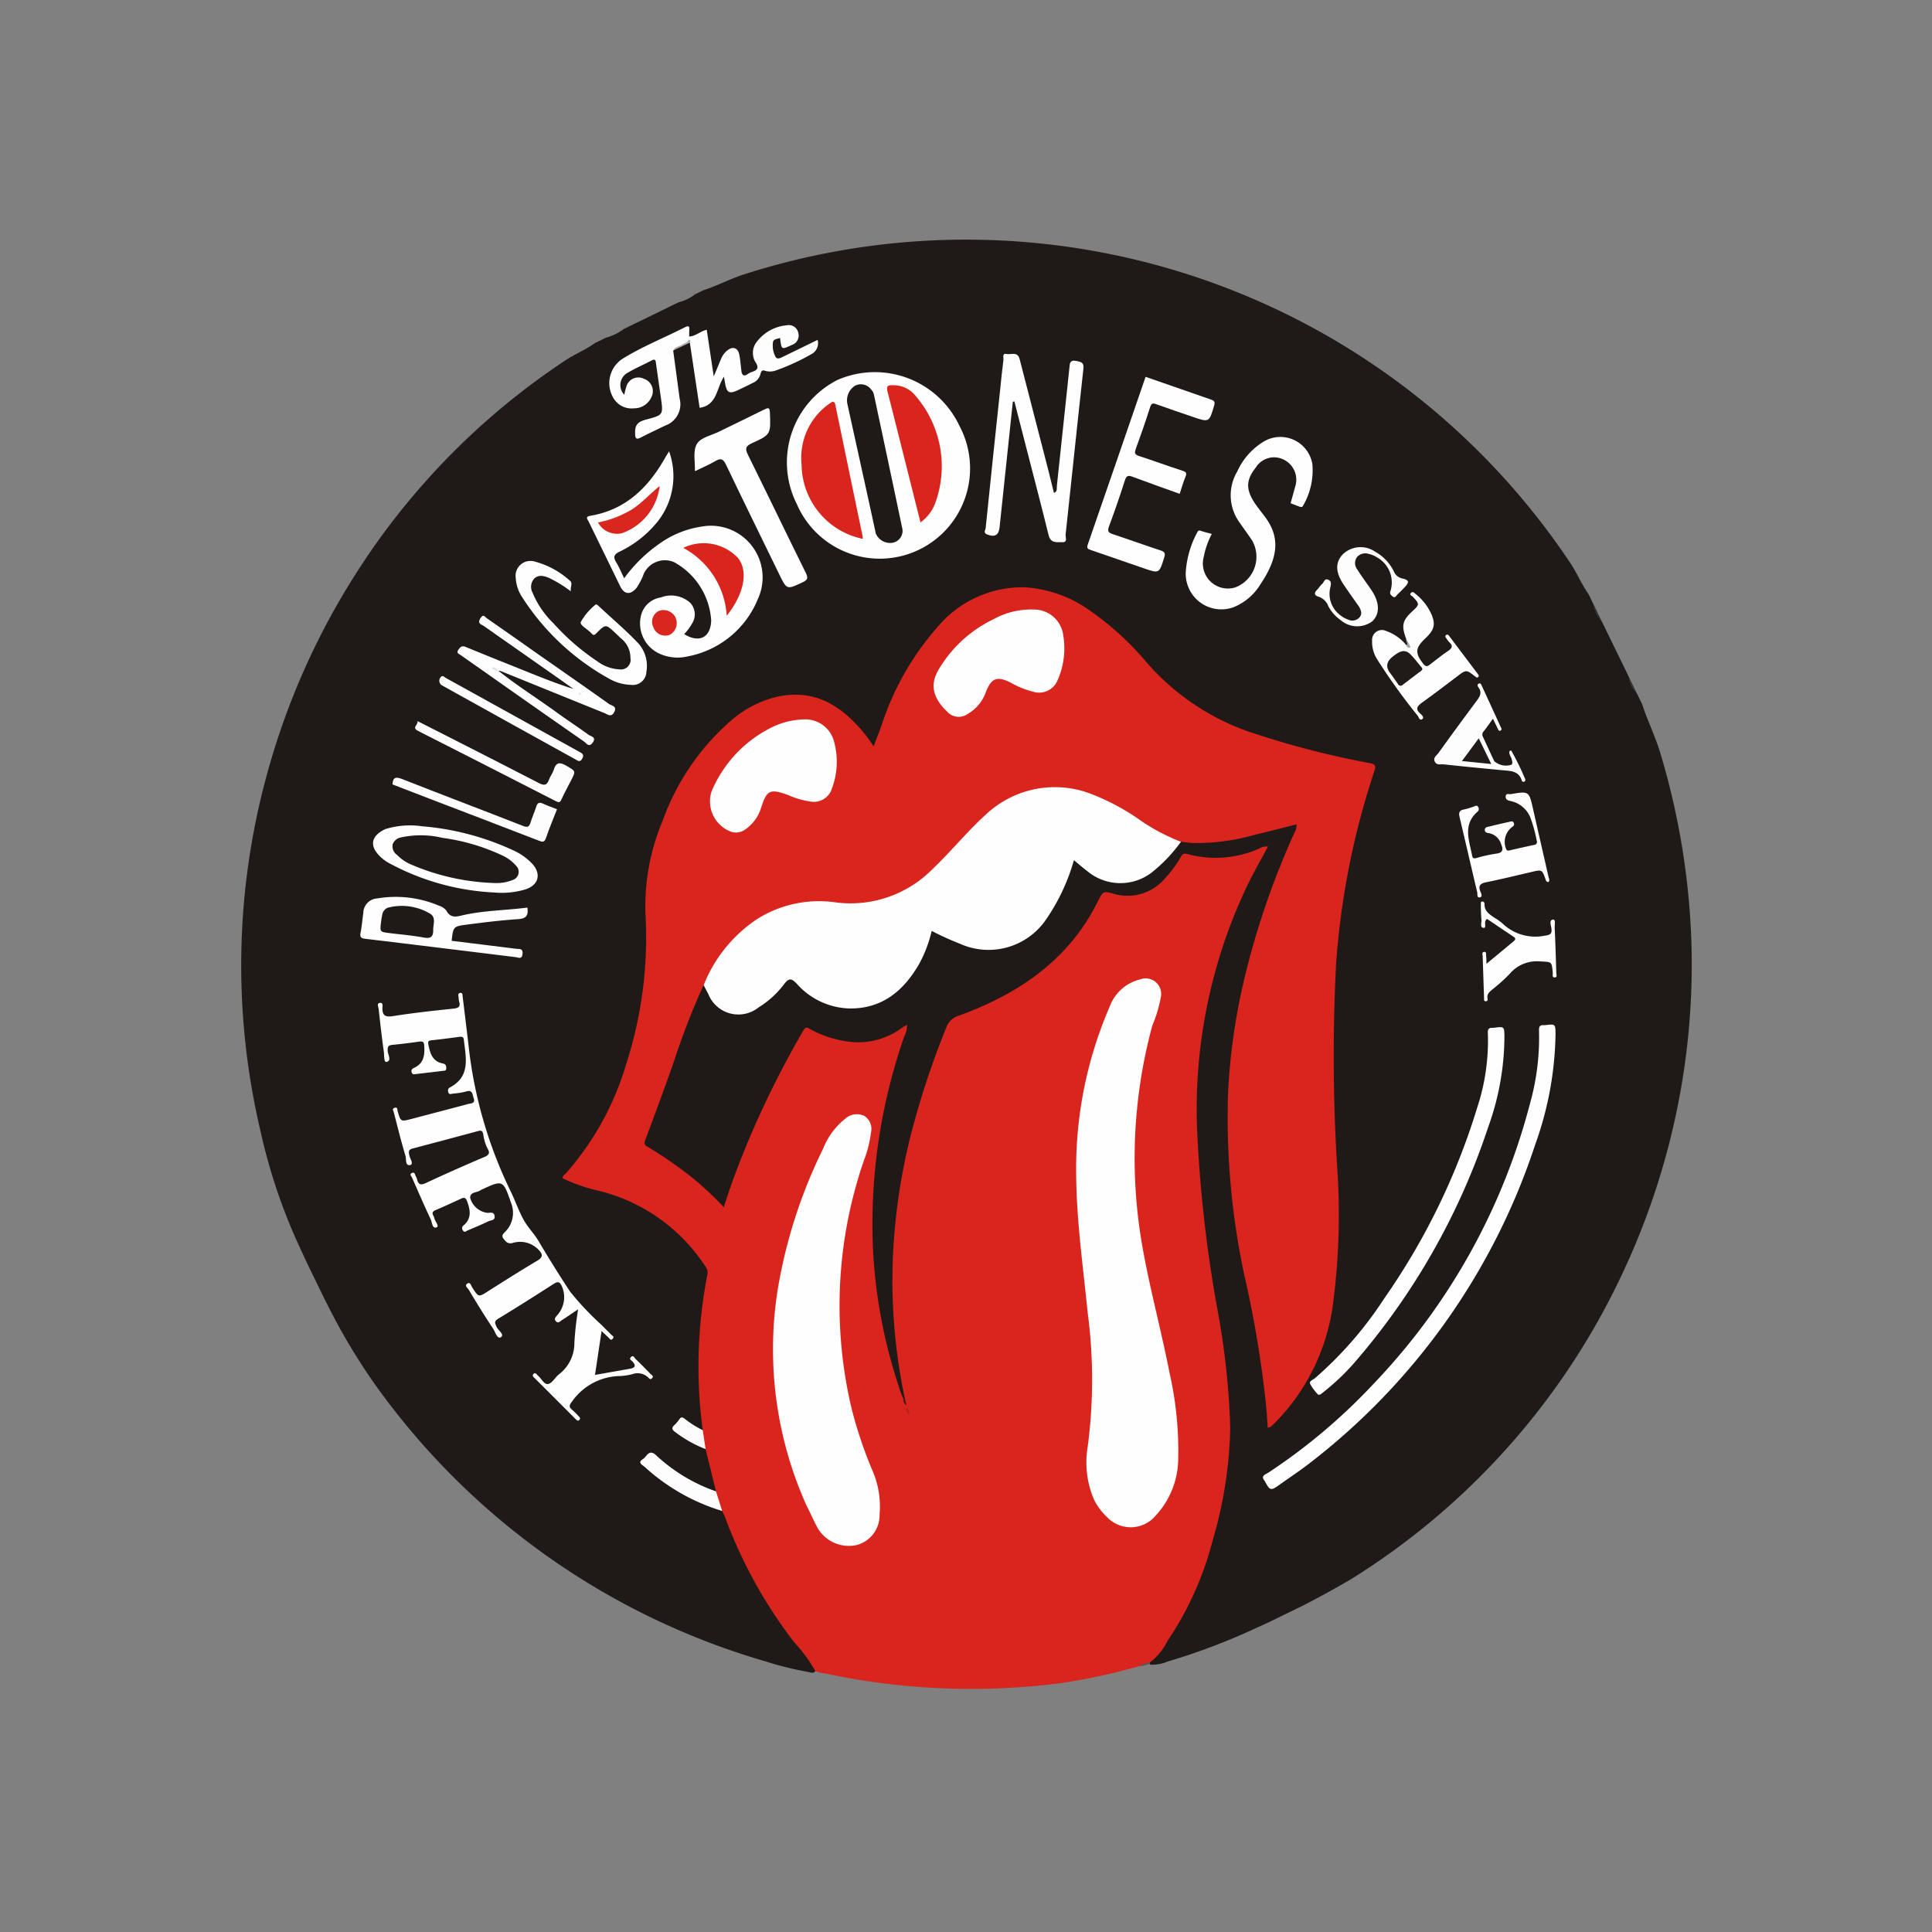 <svg xmlns="http://www.w3.org/2000/svg" xmlns:xlink="http://www.w3.org/1999/xlink" width="220.61" height="220.612" viewBox="0 0 220.61 220.612">
  <rect x="0" y="0" width="220.61" height="220.612" fill="#808080" stroke="none"/>
  <defs>
    <clipPath id="clip-path">
      <rect id="Rectangle_2265" data-name="Rectangle 2265" width="165.007" height="165.01" transform="matrix(0.899, -0.438, 0.438, 0.899, 566.248, 670.83)" fill="none"/>
    </clipPath>
  </defs>
  <g id="Groupe_568" data-name="Groupe 568" transform="translate(-566.248 -598.559)">
    <g id="Groupe_567" data-name="Groupe 567" clip-path="url(#clip-path)">
      <g id="Groupe_254" data-name="Groupe 254">
        <path id="Tracé_10265" data-name="Tracé 10265" d="M634.179,637.733l1.254-.611a6.083,6.083,0,0,0,2.038-.992l6.271-3.056a5.065,5.065,0,0,0,1.881-.916l.941-.459c1.569-.5,3.024-1.287,4.595-1.794A82.943,82.943,0,0,1,745.6,662.914c.745,1.131,1.27,2.4,2.05,3.51l.534,1.1a6.071,6.071,0,0,0,.993,2.037l3.054,6.269a5.092,5.092,0,0,0,.916,1.88l.611,1.255c.6,1.87,1.49,3.631,2.058,5.521a84.417,84.417,0,0,1,3.572,21.772,82.362,82.362,0,0,1-1.523,18.372,83.441,83.441,0,0,1-7.061,20.808,82.027,82.027,0,0,1-30.376,33.5,109.755,109.755,0,0,1-10.584,5.447,73.114,73.114,0,0,1-10.24,3.891,4.663,4.663,0,0,1-1.95.371.278.278,0,0,1-.179-.188,12.359,12.359,0,0,1,1.352-1.9,38.763,38.763,0,0,0,6.09-13.869,43.48,43.48,0,0,0,1.562-11.536,90.972,90.972,0,0,0-1.235-11.513c-.94-5.876-1.943-11.75-2.371-17.694a68.167,68.167,0,0,1,1.446-20.862,58.191,58.191,0,0,1,5.769-14.713c.117-.217.336-.4.293-.713a6.029,6.029,0,0,0-1.3.473,12.729,12.729,0,0,1-6.715.373,1.177,1.177,0,0,0-1.433.6,8.429,8.429,0,0,1-3.654,3.5,5.518,5.518,0,0,1-3.894.278c-1.019-.293-1.023-.3-1.5.673a24.675,24.675,0,0,1-9.959,10.426,40.861,40.861,0,0,1-6.309,2.913,1.6,1.6,0,0,0-.966.937A88.761,88.761,0,0,0,670.117,730a67.033,67.033,0,0,0-1.664,14.421A65.588,65.588,0,0,0,669.6,756.9a2.018,2.018,0,0,1,.053,1.28.3.3,0,0,1-.224.12,1.284,1.284,0,0,1-.669-.956,60.468,60.468,0,0,1-1.8-31.979,67.813,67.813,0,0,1,2.579-9.245,9.591,9.591,0,0,1-9.944.643c-1.215-.547-1.141-.826-1.97.673a103.435,103.435,0,0,0-6.7,14.164c-.522,1.416-1.073,2.821-1.57,4.247-.261.749-.528.836-1.1.253a42.117,42.117,0,0,0-8.089-6.306.9.9,0,0,1-.412-1.213c.007-.014.014-.029.022-.043,1.617-4.42,3.247-8.832,4.774-13.285a31.519,31.519,0,0,1,1.446-3.551c.145-.293.221-.688.667-.715a1.532,1.532,0,0,1,.643.8,5.3,5.3,0,0,0,1.272,1.535,2.919,2.919,0,0,0,3.317.442,10.608,10.608,0,0,0,3.523-2.784c.9-1.047,1.149-1.04,2.156-.089,3.1,2.929,7.275,3.552,10.667.862a10.053,10.053,0,0,0,2.6-3.016,16.229,16.229,0,0,0,1.228-2.882c.386-1.181.624-1.278,1.764-.718a14.93,14.93,0,0,0,4.441,1.481,6.981,6.981,0,0,0,6.434-2.32,16.234,16.234,0,0,0,3.332-5.961c.689-1.971.684-1.971,2.3-.735a5.651,5.651,0,0,0,7.965-.218,11.511,11.511,0,0,0,1.788-1.9,2.585,2.585,0,0,1,.913-.916,1.192,1.192,0,0,1,.6-.085,24.8,24.8,0,0,0,8.775-1.069c1.018-.242,2.022-.541,3.038-.787.326-.078.711-.263.966.086.234.318.069.678-.071,1-1.165,2.632-2.193,5.316-3.17,8.019a78.446,78.446,0,0,0-2.367,7.927,70.3,70.3,0,0,0-2.1,17.086,86.241,86.241,0,0,0,1.612,15.669c.815,4.341,1.755,8.657,2.444,13.02.259,1.637.308,3.3.486,4.945.021.194-.03.411.142.591.358-.028.5-.352.708-.567a23.6,23.6,0,0,0,6.147-13.118,72.9,72.9,0,0,0,.508-13.389c-.2-6.3-.587-12.594-.471-18.9a94.783,94.783,0,0,1,3.515-24.776c.321-1.118.68-2.223,1.018-3.335.178-.582.055-.841-.563-.96-3.026-.583-6.031-1.257-8.987-2.12a29.113,29.113,0,0,1-17.2-10.417,27.834,27.834,0,0,0-6.29-5.343,11.92,11.92,0,0,0-10.987-1.361,15,15,0,0,0-6.16,4.692,32.255,32.255,0,0,0-5.132,9.259c-.324.87-.666,1.736-.958,2.618-.092.267-.154.612-.5.647s-.466-.3-.631-.528a13.841,13.841,0,0,0-4.485-4.182,8.476,8.476,0,0,0-7.721-.158,15.765,15.765,0,0,0-5.912,4.643,30.507,30.507,0,0,0-7.067,17.576c-.1,1.249.053,2.5.073,3.746a47.5,47.5,0,0,1-1.884,13.926,40.576,40.576,0,0,1-4.641,10.382,26.341,26.341,0,0,1-2.33,3.044c-.519.612-.487.718.272,1.015a27.476,27.476,0,0,0,2.995.924,21.174,21.174,0,0,1,9.172,4.971,26.148,26.148,0,0,1,2.992,3.51,2.059,2.059,0,0,1,.384,1.716,56.914,56.914,0,0,0-.968,10.223,46.535,46.535,0,0,0,.346,5.829,2.446,2.446,0,0,1,.009,1.293c-.482.346-.8-.093-1.161-.259a6.154,6.154,0,0,1-.879-.558c-.432-.291-.7-.047-.943.274-.262.342-.1.586.179.809a10.7,10.7,0,0,0,2.142,1.31,2.856,2.856,0,0,1,1.081.7,23.052,23.052,0,0,1,1.092,4.665c-.263.448-.6.208-.9.086a20.7,20.7,0,0,1-5.935-3.583c-.213-.191-.4-.46-.737-.372a.839.839,0,0,0-.635.543c-.094.3.151.482.33.66a19.325,19.325,0,0,0,4.834,3.227,19.651,19.651,0,0,0,3.108,1.37,1.691,1.691,0,0,1,.818.478,14.588,14.588,0,0,1,1.185,2.694,52.3,52.3,0,0,0,6.905,11.891c.549.747,1.116,1.478,1.717,2.185a2.049,2.049,0,0,1,.628,1.207c-.18.618-.654.36-1,.3a36.933,36.933,0,0,1-4.817-1.2,83.165,83.165,0,0,1-44.422-31.423,69.711,69.711,0,0,1-5.312-8.792c-1.392-2.708-2.7-5.463-3.951-8.233a65.121,65.121,0,0,1-3.981-12.245A82.363,82.363,0,0,1,596.7,687.1a83.3,83.3,0,0,1,9.894-22.577A81.933,81.933,0,0,1,630.823,639.7c1.082-.716,2.3-1.2,3.356-1.969" fill="#1f1a17"/>
        <path id="Tracé_10266" data-name="Tracé 10266" d="M749.179,669.561a3.1,3.1,0,0,1-.993-2.037Z" fill="#322e2b"/>
        <path id="Tracé_10267" data-name="Tracé 10267" d="M753.151,677.711a2.735,2.735,0,0,1-.916-1.88Z" fill="#383431"/>
        <path id="Tracé_10268" data-name="Tracé 10268" d="M696.293,788.819a67.963,67.963,0,0,1-8.956,1.938,79.731,79.731,0,0,1-26.91-1.119,2.664,2.664,0,0,1-1.08-.275,18.334,18.334,0,0,0-2.456-3.333A54.114,54.114,0,0,1,649.04,771.8c-.1-.24-.208-.476-.33-.706a2.43,2.43,0,0,1-.7-2.223q-.6-2.419-1.19-4.839a2.209,2.209,0,0,1-.329-2.167,54.673,54.673,0,0,1,.529-17.747,1.063,1.063,0,0,0-.177-.875,20.349,20.349,0,0,0-12.093-8.68,19.874,19.874,0,0,1-4.251-1.455c-.026-.308.226-.416.373-.576a32.928,32.928,0,0,0,6.856-12.389,47.08,47.08,0,0,0,2.213-17.412,25.382,25.382,0,0,1,2-10.523,27.365,27.365,0,0,1,7.647-11.247,12.3,12.3,0,0,1,5.5-2.865c4.355-.9,7.421,1.177,9.985,4.375.306.383.576.8.94,1.3.315-.84.621-1.62.908-2.413a31.745,31.745,0,0,1,6.318-11.126,12.642,12.642,0,0,1,10.009-4.61,14.247,14.247,0,0,1,7.575,2.747,33.366,33.366,0,0,1,6.5,6,27.506,27.506,0,0,0,12.573,8.082,99.238,99.238,0,0,0,12.727,3.238c.671.131.76.316.551.94a89.649,89.649,0,0,0-4.369,22.139,205.03,205.03,0,0,0,.124,22.951,78.353,78.353,0,0,1-.512,16.055,23.694,23.694,0,0,1-6.521,13.189c-.184.184-.38.36-.579.525a1.127,1.127,0,0,1-.314.095c-.036-.623-.08-1.226-.117-1.822a121.562,121.562,0,0,0-2.554-15.6,86.37,86.37,0,0,1-1.852-20.908,71.986,71.986,0,0,1,1.886-13.071,92.794,92.794,0,0,1,5.707-16.574,1.477,1.477,0,0,0,.22-.918c-1.571.393-3.13.812-4.693,1.174a24.376,24.376,0,0,1-7.113.959c-.46-.031-.923-.1-1.384-.148a3.1,3.1,0,0,1-2.126-.614c-2.077-1.165-4.006-2.6-6.136-3.675a12.885,12.885,0,0,0-8.855-1.352,10.683,10.683,0,0,0-3.831,1.822,42.68,42.68,0,0,0-5.533,5.42,27.1,27.1,0,0,1-3.969,3.522,12.727,12.727,0,0,1-8.874,2.066,13.11,13.11,0,0,0-13.05,5.95,27.725,27.725,0,0,0-1.526,2.543c-.145.274-.239.608-.615.677a87.116,87.116,0,0,0-3.507,9.089c-1.037,2.894-2.079,5.779-3.169,8.653-.192.509.093.622.385.791a47.334,47.334,0,0,1,5.267,3.685A39.382,39.382,0,0,1,648.9,736.4c.879-2.832,1.924-5.5,3.035-8.143a111.357,111.357,0,0,1,6.041-12.03c.327-.574.619-.232.9-.089a12.412,12.412,0,0,0,4.71,1.411,8.382,8.382,0,0,0,5.715-1.672c.137-.1.3-.173.509-.3a2.3,2.3,0,0,1-.285,1.261,65.418,65.418,0,0,0-3.649,22.648,58.457,58.457,0,0,0,2.984,17.312,9.093,9.093,0,0,0,.535,1.467.415.415,0,0,1,.08.219c.067-.091.039-.2.077-.3a64.949,64.949,0,0,1-1.345-16.075,69,69,0,0,1,2.145-14.347,97.81,97.81,0,0,1,3.956-11.89,2.148,2.148,0,0,1,1.432-1.339c6.8-2.48,12.511-6.309,15.853-13.012.625-1.253.628-1.232,1.931-.872a5.612,5.612,0,0,0,5.86-1.92,11.955,11.955,0,0,0,1.693-2.317c.184-.32.327-.447.737-.338a12.24,12.24,0,0,0,8.249-.633,1.407,1.407,0,0,1,.971-.207c-.794,1.472-1.612,2.9-2.331,4.38a59.372,59.372,0,0,0-5.78,27.5,152.786,152.786,0,0,0,2.388,21.232,87.771,87.771,0,0,1,1.415,13.216,48.629,48.629,0,0,1-2.018,12.934,37.072,37.072,0,0,1-5.157,11.454,7.016,7.016,0,0,1-2.024,2.464c-.432.1-.8.341-1.245.413" fill="#d9251d"/>
        <path id="Tracé_10269" data-name="Tracé 10269" d="M646.6,711.046a16.23,16.23,0,0,1,6.2-7.606,13.275,13.275,0,0,1,8.655-1.87,13.143,13.143,0,0,0,11.26-3.759c2.117-2.01,3.949-4.291,6.117-6.251A11.486,11.486,0,0,1,690.8,689.2a25.777,25.777,0,0,1,5.78,3.114,22.651,22.651,0,0,0,4.519,2.368,17.74,17.74,0,0,1-3.4,3.553,5.886,5.886,0,0,1-7.322-.226c-.505-.379-.981-.8-1.5-1.231a22.982,22.982,0,0,1-3.164,6.748,7.949,7.949,0,0,1-9.843,2.8,32.666,32.666,0,0,1-3.234-1.47,14.735,14.735,0,0,1-1.435,3.776c-1.754,3.037-4.182,5.1-7.888,5.082a8.329,8.329,0,0,1-6.1-2.843c-.573-.6-.88-.665-1.421.051a10.459,10.459,0,0,1-2.924,2.668,3.687,3.687,0,0,1-5.745-1.539c-.183-.33-.352-.668-.526-1" fill="#fefefe"/>
        <path id="Tracé_10270" data-name="Tracé 10270" d="M634.94,750.542l-.751,5.014c1.383-.241,2.68-.473,3.979-.7.616-.106.74-.36.291-.837-.126-.132-.393-.254-.173-.487.29-.3.4.086.531.2.591.555,1.155,1.138,1.72,1.725.118.122.4.228.163.477-.179.2-.314.042-.432-.08a1.73,1.73,0,0,0-1.774-.394,6.981,6.981,0,0,1-1.37.223,6.833,6.833,0,0,0-5.531,2.876c-.361.459-.423.671.03,1.019a8.946,8.946,0,0,1,.676.672c.136.129.266.256.114.435s-.29.062-.425-.07q-2.364-2.375-4.731-4.731c-.134-.134-.256-.264-.1-.432s.308-.053.424.09a.337.337,0,0,0,.058.067c.433.317.711,1.078,1.209.984.45-.084.773-.739,1.2-1.081a4.483,4.483,0,0,0,1.787-3.638,37.72,37.72,0,0,1,.427-3.808c-.708.473-1.276.872-1.864,1.241-.192.121-.4.419-.673.121-.253-.273-.028-.467.135-.672a3.068,3.068,0,0,0,.54-3.329c-.216-.489-.432-.582-.906-.278-2.1,1.345-4.207,2.691-6.344,3.981-.516.31-.386.522-.2.941s.955.884.494,1.176c-.426.269-.643-.61-.9-.988-.971-1.45-1.874-2.934-2.775-4.433-.122-.2-.53-.477-.141-.71.315-.19.4.23.528.427.748,1.176.725,1.159,1.9.409,1.835-1.17,3.674-2.329,5.552-3.446.677-.4.62-.742.147-1.227a2.9,2.9,0,0,0-2.96-.791c-.579.149-.792-.153-1.051-.484-.312-.4.043-.621.268-.871a3.061,3.061,0,0,0,.581-3.251c-.9-2.606-.91-2.611-3.373-1.471a.367.367,0,0,0-.077.037c-.388.324-1.213.176-1.209.874a2.344,2.344,0,0,0,1.965,1.73c.328.015.737-.171.824.356s-.425.472-.691.6c-.777.378-1.589.715-2.392,1.054-.165.07-.358.286-.524.009a.392.392,0,0,1,.078-.594c.941-.808.758-1.78.373-2.79-.143-.375-.325-.417-.653-.264-.977.449-1.952.906-2.942,1.321-.615.259-.19.6-.127.917.071.373.606.916.258,1.045-.513.191-.5-.555-.665-.894-.744-1.576-1.436-3.177-2.135-4.773-.073-.169-.364-.419.022-.559.284-.1.3.2.383.362a1.858,1.858,0,0,1,.166.4c.151.579.409.681.986.41q3.318-1.545,6.689-2.974c.54-.23.676-.475.372-.96a5.113,5.113,0,0,1-.492-1.651c-.089-.385-.232-.455-.583-.357q-3.735,1.008-7.482,1.995c-.45.119-.472.32-.383.751.075.383.543,1.035.107,1.134-.595.13-.43-.681-.54-1.05-.495-1.635-.9-3.3-1.33-4.962-.044-.172-.24-.4.07-.514.393-.136.315.215.372.407.348,1.172.351,1.177,1.558.861,2.158-.571,4.32-1.129,6.479-1.71.3-.083.858-.03.638-.662-.148-.433-.115-1.027-.906-.755a7.971,7.971,0,0,1-1.456.229c-.215.032-.466.172-.544-.2a.392.392,0,0,1,.2-.505c2.392-1.277,1.806-3.414,1.581-5.451-.043-.385-.283-.353-.562-.316-1.034.137-2.068.275-3.1.381-.325.034-.461.086-.39.46.194,1.01.454,1.96,1.648,2.191.355.071.393.263.4.547.005.318-.248.281-.424.3-1.006.13-2.013.24-3.021.359-.2.026-.407.1-.5-.173s.02-.417.272-.532c1.133-.512,1.231-1.5,1.154-2.565-.021-.371-.158-.49-.534-.437-1.031.146-2.066.279-3.1.376-.495.045-.562.244-.534.711.027.423.476,1.1-.127,1.236-.336.072-.256-.752-.317-1.165-.23-1.634-.413-3.275-.595-4.916-.025-.225-.243-.591.135-.655.4-.068.308.343.3.563-.014.859.3,1.086,1.193.946,2.286-.362,4.595-.614,6.9-.854.6-.063.855-.218.659-.833a2.5,2.5,0,0,1-.049-.43c-.03-.226-.13-.523.219-.538.269-.01.221.288.246.475.242,1.984.488,3.969.715,5.952A50.546,50.546,0,0,0,624.61,734.7c.515,1.073.9,2.215,1.487,3.247.456.8,1.134,1.468,1.617,2.28,1.174,1.97,2.378,3.925,3.644,5.835a33.4,33.4,0,0,0,3.634,3.84c.336.36.7.695,1.037,1.052.12.127.41.217.184.474s-.337-.007-.474-.129c-.234-.22-.465-.441-.8-.758" fill="#fefefe"/>
        <path id="Tracé_10271" data-name="Tracé 10271" d="M657.2,656.049a10.563,10.563,0,0,1,4.682-14.108A10.674,10.674,0,0,1,675.81,647.2a10.311,10.311,0,0,1-18.207,9.684q-.219-.413-.4-.841" fill="#fefefe"/>
        <path id="Tracé_10272" data-name="Tracé 10272" d="M642.653,650.106a8.372,8.372,0,0,1-1.314,8.012A12.526,12.526,0,0,1,637,661.55c-.67.326-.751.631-.38,1.235.331.536.567,1.13.9,1.807a16.89,16.89,0,0,1,4.1-4,10.983,10.983,0,0,1,4.722-1.9,5.9,5.9,0,0,1,6.439,8.282,10.817,10.817,0,0,1-8.031,6.542,4.975,4.975,0,0,1-3-.231,3.8,3.8,0,0,1-2.279-4.551,2.737,2.737,0,0,1,2.237-1.954,3.254,3.254,0,0,1,3.34.6,1.913,1.913,0,0,1,.288,2.27,6.452,6.452,0,0,1-.96,1.319c1.728,1.062,3.025.381,3.081-1.57a8.182,8.182,0,0,0-4.242-6.652,2.658,2.658,0,0,0-3.451,1.321,7.871,7.871,0,0,1-.829,1.621c-.713.84-1.408.763-1.876-.2l-3.589-7.366c-.118-.242-.453-.558.17-.665,4.073-.676,6.669-3.259,8.6-6.7.085-.153.18-.287.409-.659" fill="#fefefe"/>
        <path id="Tracé_10273" data-name="Tracé 10273" d="M710.644,767.639c-.485-.565.129-.723.439-.927a66.647,66.647,0,0,0,12.056-10.187,72.839,72.839,0,0,0,17.817-31.96,27.864,27.864,0,0,0,1.026-8.354c-.032-.725.412-.565.757-.6,1.1-.13,1.118-.117,1.131,1.006a38.807,38.807,0,0,1-2.314,12.618,75.693,75.693,0,0,1-25.877,36.488c-1.054.816-2.172,1.549-3.257,2.324s-1.146.766-1.778-.416" fill="#fefefe"/>
        <path id="Tracé_10274" data-name="Tracé 10274" d="M681.9,644.437l-1.51,14.314c-.1.938-.545,1.185-1.449.826-.447-.18-.164-.509-.141-.733q.813-7.945,1.664-15.885c.109-1.09.216-2.189.361-3.279.038-.251-.17-.807.345-.7s1.274-.329,1.508.584q1.616,6.3,3.253,12.6c.227.883.443,1.77.665,2.68.434-.162.3-.532.335-.815q.725-6.732,1.429-13.465c.052-.483.017-.952.827-.782.635.13.846.229.766.943-.7,6.3-1.34,12.6-2.028,18.9-.027.275.269.882-.372.849-.6-.03-1.332.168-1.566-.8-.782-3.2-1.625-6.387-2.444-9.581q-.73-2.848-1.466-5.7Z" fill="#fefefe"/>
        <path id="Tracé_10275" data-name="Tracé 10275" d="M717.045,757.775c-.068.012-.238.084-.273.043a5.5,5.5,0,0,1-.926-1.244c-.135-.316.342-.464.574-.659a43.267,43.267,0,0,0,7.891-9.088,77.585,77.585,0,0,0,10.625-21.822,24.359,24.359,0,0,0,1.205-8.486c-.046-.721.413-.564.759-.609,1.1-.145,1.117-.133,1.135.978a30.675,30.675,0,0,1-1.864,10.4,78.761,78.761,0,0,1-15.343,26.958,26.394,26.394,0,0,1-3.4,3.228c-.115.092-.233.18-.382.3" fill="#fefefe"/>
        <path id="Tracé_10276" data-name="Tracé 10276" d="M697.066,641.59c2.512.881,4.982,1.74,7.461,2.594.374.129.486.254.362.675-.569,1.945-.553,1.95-2.489,1.286-1.373-.474-2.752-.933-4.118-1.43-.407-.151-.561-.105-.707.345-.509,1.6-1.065,3.2-1.642,4.781-.17.464-.09.636.385.79,1.658.537,3.292,1.146,4.952,1.679.449.144.513.284.341.7-.244.588-.414,1.2-.658,1.938-1.807-.65-3.588-1.274-5.356-1.94-.49-.184-.719-.177-.9.4q-.843,2.653-1.819,5.272c-.213.57-.032.718.466.885,1.821.6,3.624,1.256,5.447,1.852.478.156.539.351.394.809-.569,1.835-.557,1.836-2.349,1.218l-6.017-2.075c-.334-.113-.517-.183-.359-.635,2.208-6.365,4.394-12.731,6.6-19.145" fill="#fefefe"/>
        <path id="Tracé_10277" data-name="Tracé 10277" d="M713.614,656.036c.183-.663.351-1.251.505-1.838A2.556,2.556,0,0,0,712.744,651a2.449,2.449,0,0,0-3.106.956c-1.23,1.545-1.159,2.706.279,4.6.313.415.642.821.941,1.246,1.538,2.207,1.339,4.476-.685,7.476a6.4,6.4,0,0,1-3.055,2.611,4.069,4.069,0,0,1-5.454-4.239,11.08,11.08,0,0,1,1.289-4.29c.119-.241.207-.261.445-.177.385.133.775.222,1.224.342a9.469,9.469,0,0,0-.927,2.643,2.858,2.858,0,0,0,3.6,3.467,3.743,3.743,0,0,0,1.932-5.355c-.446-.673-.93-1.327-1.392-1.992a5.3,5.3,0,0,1-.31-5.888,7.679,7.679,0,0,1,3.14-3.487,3.7,3.7,0,0,1,5.444,2.688,8.048,8.048,0,0,1-1.042,4.66c-.121.266-.295.208-.493.129l-.958-.369" fill="#fefefe"/>
        <path id="Tracé_10278" data-name="Tracé 10278" d="M645.6,652.357c.027-1.169-.267-2.375.269-3.175.45-.674,1.575-.9,2.409-1.3,1.748-.852,3.5-1.7,5.241-2.564.449-.219.618-.26.643.36.091,2.454.134,2.5-2.065,3.494-.773.352-.761.673-.428,1.347,2.214,4.475,4.373,8.975,6.588,13.448.283.58.233.808-.367,1.088-1.8.84-1.789.872-2.66-.914-2.034-4.175-4.083-8.342-6.086-12.532-.322-.661-.6-.764-1.214-.4-.72.425-1.5.749-2.324,1.151" fill="#fefefe"/>
        <path id="Tracé_10279" data-name="Tracé 10279" d="M726.817,671.505c-.571-1.5-.441-2.1.716-3.156.821-.753.821-.826.039-1.649-.119-.127-.449-.193-.2-.446.2-.194.37,0,.524.133A6.185,6.185,0,0,1,729.7,668.7c.5,1.183.319,1.8-.71,2.769-1.153,1.089-1.175,1.663-.222,2.889.286.359.464.315.76.087.687-.532,1.366-1.076,2.087-1.566.473-.322.56-.594.11-1a3.213,3.213,0,0,1-.361-.491c-.077-.1-.123-.2-.007-.3.142-.119.255-.065.355.072q1.645,2.19,3.3,4.379c.087.117.16.255-.02.361-.126.071-.206-.031-.3-.1-1.029-.8-1.017-.787-2.061,0-1.318,1-2.633,2-3.976,2.966-.553.4-.862.741-.2,1.3.152.13.425.415.228.58-.329.271-.426-.189-.543-.346a69.776,69.776,0,0,1-4.621-6.426,3.679,3.679,0,0,1-.593-2.148,1.127,1.127,0,0,1,1.622-1.11,5.214,5.214,0,0,1,2.308,1.642c.141-.143.141-.143-.036-.76" fill="#fefefe"/>
        <path id="Tracé_10280" data-name="Tracé 10280" d="M643.117,638.588q.374,2.739.738,5.484a2.572,2.572,0,0,1-1.644,3.078c-.939.458-1.889.9-2.816,1.38-.468.242-.6.114-.621-.377-.042-1.042.221-1.413,1.281-1.693,1.938-.516,1.938-.516,1.651-2.531q-.277-1.928-.55-3.857c-.042-.313-.054-.588-.505-.35-.893.471-1.839.874-2.712,1.389a1.6,1.6,0,0,0-.406,2.524,8.912,8.912,0,0,1,.232-.914,1.418,1.418,0,0,1,1.731-1.013,1.358,1.358,0,0,1,.283.107,1.485,1.485,0,0,1,.939,1.877,1.466,1.466,0,0,1-.075.183,2.146,2.146,0,0,1-2,1.308,2.4,2.4,0,0,1-2.349-1.168,3.315,3.315,0,0,1,1.134-4.547c2.257-1.382,4.724-2.364,7.078-3.565.338-.165.487-.1.455.3-.021.257-.012.515-.016.774-.132.185.124.347.036.531-.519.533-1.311.6-1.857,1.083" fill="#fefefe"/>
        <path id="Tracé_10281" data-name="Tracé 10281" d="M623.132,675.129c2.187,1.749,4.568,3.233,6.828,4.883,1.146.835,2.338,1.6,3.477,2.441.264.192.962.261.484.913-.434.591-.733.037-.99-.139q-5.625-3.909-11.222-7.86c-.944-.662-1.894-1.32-2.836-1.993-.2-.145-.57-.219-.275-.636.227-.317.408-.479.824-.307,2.174.895,4.361,1.769,6.54,2.643,1.9.764,3.79,1.532,5.773,2.156-.838-.593-1.674-1.187-2.514-1.772l-7.74-5.425c-.2-.139-.549-.213-.515-.52a.954.954,0,0,1,.338-.583c.2-.162.353.092.5.2q2.914,2.035,5.821,4.083c2.722,1.907,5.454,3.8,8.162,5.728.278.2.949.241.606.916s-.758.271-1.15.116q-5.895-2.38-11.781-4.773a1.449,1.449,0,0,0-.326-.055c-.1-.06.029.022-.07-.039-.023-.015,0,0,.073.029" fill="#fefefe"/>
        <path id="Tracé_10282" data-name="Tracé 10282" d="M626.464,702.2c.16.954-.189,1.257-1.078,1.315-1.956.132-3.906.371-5.851.626-1.533.2-1.529.235-1.716,1.846q3.7.454,7.4.916c.326.041.762-.08.693.581s-.473.41-.781.369c-5.713-.7-11.425-1.41-17.138-2.09-.524-.066-.677-.18-.57-.713.146-.739.2-1.488.311-2.235a1.681,1.681,0,0,1,1.592-1.666,12.633,12.633,0,0,1,7.041.825,1.739,1.739,0,0,1,.853.57c.5.923,1.181.681,1.972.5,2.4-.527,4.856-.536,7.278-.85" fill="#fefefe"/>
        <path id="Tracé_10283" data-name="Tracé 10283" d="M631.427,666.08a14.732,14.732,0,0,0-2.484-1.531c-.587-.238-1.2-.408-1.709.095a1.422,1.422,0,0,0-.162,1.617,10.4,10.4,0,0,0,2.387,3.484,26.1,26.1,0,0,0,5.033,4.353,4.538,4.538,0,0,0,2.5.894,1.1,1.1,0,0,0,1.244-1.3,2.834,2.834,0,0,0-.971-2.15c-.266-.218-.506-.473-.759-.709-1.084-1.014-1.1-1.024-2.122,0-.235.235-.366.339-.594.046-.012-.024-.051-.03-.07-.053-.39-.45-1.3-.866-1.15-1.255a7.055,7.055,0,0,1,1.593-1.9c.2-.207.357.009.5.144,1.5,1.4,3.073,2.725,4.477,4.211a3.858,3.858,0,0,1,.918,3.239,1.551,1.551,0,0,1-1.586,1.512,1.643,1.643,0,0,1-.2-.018,5.3,5.3,0,0,1-2.475-.707,27.711,27.711,0,0,1-9.99-9.406,4.322,4.322,0,0,1-.663-2.047,1.7,1.7,0,0,1,2.1-1.935,9.694,9.694,0,0,1,4.075,2.2c.375.284.027.741.111,1.215" fill="#fefefe"/>
        <path id="Tracé_10284" data-name="Tracé 10284" d="M610.254,693.229a9.591,9.591,0,0,1,4.182-.321,30.649,30.649,0,0,1,10.356,2.719,6.873,6.873,0,0,1,2.253,1.585c1.064,1.2.67,2.467-.87,2.925a9.357,9.357,0,0,1-3.431.337,28.022,28.022,0,0,1-12.171-3.414,4.635,4.635,0,0,1-1.139-.929c-.979-1.095-.768-2.158.828-2.906" fill="#fefefe"/>
        <path id="Tracé_10285" data-name="Tracé 10285" d="M743.059,699.28c-.238-.019-.275-.161-.323-.3-.406-1.137-.408-1.136-1.606-.854-1.727.4-3.444.826-5.17,1.173-.685.138-.948.382-.667,1.069.089.214.272.586-.047.656-.394.081-.266-.367-.318-.579-.677-2.845-1.328-5.694-2.005-8.543-.121-.5-.078-.817.505-.913a9.668,9.668,0,0,0,1.082-.321c.179-.051.383-.229.528.044a.4.4,0,0,1-.088.544c-1.707,1.493-.928,3.279-.6,5.018.065.342.233.321.5.256a16.837,16.837,0,0,1,2.208-.491c.879-.094.841-.534.579-1.143a1.783,1.783,0,0,0-1.366-1.2c-.242-.042-.481-.075-.476-.386s.3-.32.5-.372c.759-.19,1.522-.363,2.287-.531.178-.039.405-.154.521.113s-.062.379-.265.532a2.127,2.127,0,0,0-.621,2.425c.091.218.2.239.389.189q1.4-.325,2.8-.627a.351.351,0,0,0,.347-.354.357.357,0,0,0-.034-.147,16.087,16.087,0,0,0-.744-2.682,3.14,3.14,0,0,0-2.282-1.841c-.283-.06-.508-.152-.516-.476-.008-.449.391-.264.574-.3,2.1-.354,2.091-.345,2.558,1.718.586,2.6,1.184,5.193,1.774,7.79.036.156.156.32-.02.518" fill="#fefefe"/>
        <path id="Tracé_10286" data-name="Tracé 10286" d="M735.98,708.615c1.1-.912,2.085-1.721,3.062-2.535.186-.155.376-.318.059-.538-1.026-.688-2.049-1.379-3.056-2.057a1.565,1.565,0,0,0-.139.154c-.211.271.116.9-.256.87-.451-.028-.2-.614-.239-.946a16.663,16.663,0,0,1-.065-1.731c0-.128-.054-.32.159-.332a.245.245,0,0,1,.255.234.248.248,0,0,1,0,.054c-.027.8.547,1.159,1.106,1.545a6.616,6.616,0,0,1,.922.648,5.4,5.4,0,0,0,4.846,1.421c.622-.093.849-.177.766-.838-.04-.334-.3-.951.191-1.005.317-.034.166.624.183.964.082,1.705.132,3.413.183,5.119.006.2.153.544-.226.524-.277-.015-.162-.333-.175-.508-.12-1.335-.118-1.251-1.408-1.316a4.074,4.074,0,0,0-3.517,1.422,18.888,18.888,0,0,1-1.932,1.743c-.34.289-.693.533-.593,1.067.024.124.017.312-.189.315-.27,0-.2-.222-.209-.379q-.081-2.387-.158-4.773c-.006-.185-.125-.466.175-.483s.194.295.218.468c.037.256.029.517.043.9" fill="#fefefe"/>
        <path id="Tracé_10287" data-name="Tracé 10287" d="M736.722,680.633c-.391.534-.713,1.005-1.068,1.451a.522.522,0,0,0-.067.629c.433.911.846,1.847,1.287,2.762a2.024,2.024,0,0,0,1.947.411c.2-.17.091-.365.061-.561-.054-.338-.36-.6-.268-.981.006-.025.034-.042.051-.062.053,0,.146-.03.157-.006a31.627,31.627,0,0,1,1.528,3.116c.063.129.137.28-.005.392a.205.205,0,0,1-.336-.121c-.36-1.107-1.306-1.068-2.2-1.153-2.218-.214-4.441-.426-6.665-.666-.37-.042-.872.137-1.078-.353-.181-.439.243-.681.447-.965q2.1-2.922,4.26-5.817c.386-.522.791-1.008.281-1.678-.1-.136-.154-.34.081-.425.189-.07.238.106.3.231q1.095,2.372,2.18,4.749c.06.121.164.281,0,.378-.234.14-.284-.092-.356-.234l-.533-1.094" fill="#fdfdfd"/>
        <path id="Tracé_10288" data-name="Tracé 10288" d="M644.85,637.355a.32.32,0,0,1,.092-.379c.728-.009,1.238-.581,2.006-.763l.8,5.33.853-2.045a2.35,2.35,0,0,1,.732-.952c.582-.451,1.147-.279,1.315.435.138.613.172,1.251.254,1.878-.047.561.12.819.707.511.329-.171.664-.333,1-.487.273-.125.514-.162.5.264a1.491,1.491,0,0,1-.94,1.152c-.538.281-1.089.541-1.639.8-.984.469-1.284.331-1.476-.727-.043-.222-.078-.443-.14-.8-.876,1.317-.753,3.251-2.778,3.556l-1.119-7.448c-.048-.116-.028-.267-.176-.33" fill="#fefefe"/>
        <path id="Tracé_10289" data-name="Tracé 10289" d="M721.435,667.834c-.6-.854-1.213-1.7-1.789-2.567-.922-1.39-.933-2.5-.062-3.418a2.924,2.924,0,0,1,3.685-.295,5.2,5.2,0,0,1,2.13,2.235,1.325,1.325,0,0,0,.989.827c.76.179.8.408.291.957-.278.3-.562.585-.862.865-.146.14-.239.458-.54.236-.216-.159-.381-.326-.246-.65a3.282,3.282,0,0,0-1.6-3.851,2.629,2.629,0,0,0-.877-.359,1.249,1.249,0,0,0-1.352.357,1.161,1.161,0,0,0,.017,1.392c.519.837,1.123,1.619,1.67,2.44.912,1.374.927,2.688.055,3.5a2.881,2.881,0,0,1-3.619-.144,4.571,4.571,0,0,1-1.382-1.544,1.831,1.831,0,0,0-1.186-1.142c-.337-.079-.522-.363-.161-.713.226-.221.386-.522.623-.721.214-.181.268-.676.7-.479.409.183.309.543.228.9a3.047,3.047,0,0,0,1.232,3.214,2.845,2.845,0,0,0,.838.443,1.076,1.076,0,0,0,1.275-.269c.347-.413.148-.816-.055-1.223" fill="#fdfdfd"/>
        <path id="Tracé_10290" data-name="Tracé 10290" d="M613.926,680.9c4.69,2.388,9.263,4.7,13.811,7.054.644.336.963.31,1.209-.386.133-.385.412-.71.526-1.093.286-.957.773-.882,1.5-.45,1.01.6,1.038.557.524,1.574-.38.749-.792,1.484-1.139,2.247-.167.368-.3.364-.631.2q-7.853-4.027-15.72-8.015c-.81-.406.021-.7-.083-1.127" fill="#fdfdfd"/>
        <path id="Tracé_10291" data-name="Tracé 10291" d="M629.847,690.974c-.426,1.1-.882,2.169-1.252,3.266-.18.532-.412.47-.822.313q-6.211-2.4-12.435-4.775c-1.436-.551-2.87-1.107-4.272-1.648.048-.856.4-.888,1.114-.609,4.59,1.807,9.205,3.552,13.8,5.352.526.206.7.086.851-.4.185-.607.457-1.194.648-1.8.13-.419.321-.552.743-.361.523.239,1.064.431,1.625.654" fill="#fdfdfd"/>
        <path id="Tracé_10292" data-name="Tracé 10292" d="M653.114,641.143c-.61-.5-1,.142-1.458.314-.784.3-.82.289-.754-.6.06.509.243.761.76.394a1.826,1.826,0,0,1,.47-.228c.587-.2.81-.442.4-1.084a2.038,2.038,0,0,1,.2-2.435,4.8,4.8,0,0,1,3.349-1.8,1.113,1.113,0,0,1,1.322.856l0,.012a1.131,1.131,0,0,1-.745,1.382c-1.183.54-1.169.569-1.335-.8-.325.094-.771.132-.813.489a2.764,2.764,0,0,0,.3,1.674c.188.327.574.112.865-.03l3.934-1.916a1.413,1.413,0,0,1-.775,1.66,23.949,23.949,0,0,1-3.947,1.812,1.947,1.947,0,0,1-1.274.056c-.314-.122-.406.017-.5.245" fill="#fdfdfd"/>
        <path id="Tracé_10293" data-name="Tracé 10293" d="M648.01,768.868l.7,2.224a22.912,22.912,0,0,1-8.836-5.022c-.216-.205-.9-.476-.214-.9.449-.275.693-1.239,1.549-.4a19.349,19.349,0,0,0,6.8,4.086" fill="#fefdfd"/>
        <path id="Tracé_10294" data-name="Tracé 10294" d="M616.684,675.773c.176-.063.318.114.487.208l15.269,8.449c.306.172.516.3.308.724-.254.509-.54.262-.821.1q-4.485-2.475-8.964-4.962-3.152-1.749-6.295-3.5a.613.613,0,0,1-.138-.858.592.592,0,0,1,.159-.153" fill="#fdfdfd"/>
        <path id="Tracé_10295" data-name="Tracé 10295" d="M646.492,761.862l.328,2.167a14.118,14.118,0,0,1-3.466-1.944c-.364-.257-.463-.467-.1-.8a3.84,3.84,0,0,0,.562-.659c.2-.284.349-.271.62-.059a10.948,10.948,0,0,0,2.052,1.294" fill="#fdfcfc"/>
        <path id="Tracé_10296" data-name="Tracé 10296" d="M644.849,637.354c.277-.005.262.142.176.329l-1.909.9c.188-.458.691-.447,1.028-.685.237-.171.626-.164.705-.548" fill="#afadac"/>
        <path id="Tracé_10297" data-name="Tracé 10297" d="M726.816,671.5c.133.244.275.482.391.733.044.09.2.278-.071.293a.286.286,0,0,1-.28-.263c.221-.268-.134-.5-.037-.76" fill="#a4a2a1"/>
        <path id="Tracé_10298" data-name="Tracé 10298" d="M696.293,788.819a2.252,2.252,0,0,1,1.245-.413.29.29,0,0,1,.038.122,3.971,3.971,0,0,1-1.28.29" fill="#6b504e"/>
        <path id="Tracé_10299" data-name="Tracé 10299" d="M669.571,758.185c.055.249.111.5.181.828a.668.668,0,0,1-.34-.747l.159-.078" fill="#431c18"/>
        <path id="Tracé_10300" data-name="Tracé 10300" d="M691.239,769.947a10.737,10.737,0,0,1-.79-6.186,58.318,58.318,0,0,0,0-15.3c-.527-5.292-1.286-10.564-1.317-15.9a46.489,46.489,0,0,1,3.823-19.044,4.931,4.931,0,0,1,3.473-3.118,1.772,1.772,0,0,1,2.367,2.052,15.448,15.448,0,0,1-.972,3.229,57.874,57.874,0,0,0-1.1,25.376c.853,4.787,2.137,9.479,3.068,14.247a40.222,40.222,0,0,1,.988,10.072,9.626,9.626,0,0,1-2.55,6.228,3.721,3.721,0,0,1-5.56.2,7.417,7.417,0,0,1-1.433-1.865" fill="#fefefe"/>
        <path id="Tracé_10301" data-name="Tracé 10301" d="M658.389,770.576a43.52,43.52,0,0,1-3.358-24.63,57.7,57.7,0,0,1,5.222-16.255,8.132,8.132,0,0,1,2.5-3.378,1.96,1.96,0,0,1,2.19-.329,1.767,1.767,0,0,1,.762,1.894,13.482,13.482,0,0,1-.811,3.2,50.831,50.831,0,0,0-1.4,28.337,49.49,49.49,0,0,0,2.382,7.082,10.275,10.275,0,0,1,.808,5.007,3.512,3.512,0,0,1-2.631,3.482,4.134,4.134,0,0,1-4.547-2.136c-.378-.753-.738-1.516-1.107-2.274" fill="#fefefe"/>
        <path id="Tracé_10302" data-name="Tracé 10302" d="M679.709,669.261a8.823,8.823,0,0,1,4.594-1.1,3.356,3.356,0,0,1,3.353,2.934,8.959,8.959,0,0,1-.662,5.173,2.276,2.276,0,0,1-2.821,1.263,9.846,9.846,0,0,1-2.494-1.01c-1.56-.792-2.226-.568-2.863,1.074a4.647,4.647,0,0,1-2.061,2.482,1.769,1.769,0,0,1-2.31-.21c-1.538-1.461-2.12-2.981-1.023-4.841a14.628,14.628,0,0,1,6.291-5.769" fill="#fefefe"/>
        <path id="Tracé_10303" data-name="Tracé 10303" d="M654.2,681.7a8.856,8.856,0,0,1,4.081-1,3.39,3.39,0,0,1,3.236,2.661,8.637,8.637,0,0,1-.265,5.205,2.161,2.161,0,0,1-2.527,1.508,9.52,9.52,0,0,1-2.487-.732c-2.067-.745-2.43-.59-3.092,1.485a4.657,4.657,0,0,1-1.818,2.457,1.761,1.761,0,0,1-1.569.259,3.7,3.7,0,0,1-2.266-4.6A14.376,14.376,0,0,1,654.2,681.7" fill="#fefefe"/>
        <path id="Tracé_10304" data-name="Tracé 10304" d="M669.731,759.318c.413.191.4.447.317.83a.939.939,0,0,1-.317-.83" fill="#b8221b"/>
        <path id="Tracé_10305" data-name="Tracé 10305" d="M664.766,660.09a8.751,8.751,0,0,1-6.987-8.482,7.545,7.545,0,0,1,3.227-6.994c.359-.251.54-.263.636.216q1.545,7.473,3.1,14.94c.017.085.014.172.028.32" fill="#d9251d"/>
        <path id="Tracé_10306" data-name="Tracé 10306" d="M666.24,659.416c-.286-1.319-.62-2.871-.963-4.425q-1.126-5.124-2.254-10.241a1.974,1.974,0,0,1,.891-2.164,1.464,1.464,0,0,1,1.842.491,1.2,1.2,0,0,1,.28.531q1.623,7.586,3.217,15.176a1.383,1.383,0,0,1-.936,1.716c-.033.009-.066.018-.1.025a1.762,1.762,0,0,1-1.985-1.106" fill="#1f1a17"/>
        <path id="Tracé_10307" data-name="Tracé 10307" d="M671.358,658.215c-1.143-4.544-2.255-8.967-3.37-13.389q-.168-.673-.347-1.344c-.226-.861-.126-.974.794-.929a3.164,3.164,0,0,1,2.391,1.252,12.271,12.271,0,0,1,2.184,12.285,4.769,4.769,0,0,1-1.656,2.123" fill="#d9251d"/>
        <path id="Tracé_10308" data-name="Tracé 10308" d="M644.281,661.116a5.377,5.377,0,0,1,6.238,1.159c1.186,1.495.725,4.073-1.288,6.595a9.459,9.459,0,0,0-4.961-7.75" fill="#d9251d"/>
        <path id="Tracé_10309" data-name="Tracé 10309" d="M634.528,658.217a11.841,11.841,0,0,0,3.926-1.518c1.127-.738,2.012-1.752,3.122-2.644a6.544,6.544,0,0,1-4.3,5.388,2.471,2.471,0,0,1-2.747-1.226" fill="#d9261e"/>
        <path id="Tracé_10310" data-name="Tracé 10310" d="M643.381,669.068a1.519,1.519,0,0,1-.62,1.96,1.432,1.432,0,0,1-1.875-.767l0-.006a1.409,1.409,0,0,1,.547-1.916l.033-.018a1.545,1.545,0,0,1,1.921.745" fill="#d9271f"/>
        <path id="Tracé_10311" data-name="Tracé 10311" d="M724.819,675.173c-.415-.785.008-1.3.572-1.725s1.2-.854,1.865-.215c.478.458.865,1.008,1.3,1.509.2.224.079.339-.108.478-.674.5-1.338,1.016-2.006,1.524a.343.343,0,0,1-.575-.09c-.337-.5-.705-.992-1.058-1.487" fill="#201b18"/>
        <path id="Tracé_10312" data-name="Tracé 10312" d="M623.134,675.131a.945.945,0,0,1-.771-.351.743.743,0,0,1,.767.36Z" fill="#e2e1e0"/>
        <path id="Tracé_10313" data-name="Tracé 10313" d="M632.307,677.891l.086-.311a2.083,2.083,0,0,1,.26.176c.022.018,0,.134-.007.136-.107.008-.212,0-.337,0" fill="#eaeaea"/>
        <path id="Tracé_10314" data-name="Tracé 10314" d="M610.567,702.2a6.283,6.283,0,0,1,4.795.694c.707.435.341,1.19.354,1.83.018.85-.318,1.036-1.127.883-1.275-.233-2.57-.341-3.859-.5-1.111-.139-1.112-.139-.968-1.277a8.273,8.273,0,0,1,.139-.857,1.028,1.028,0,0,1,.67-.78" fill="#1f1a17"/>
        <path id="Tracé_10315" data-name="Tracé 10315" d="M625.315,697.575a.974.974,0,0,1-.541,1.471,4.854,4.854,0,0,1-1.859.349,26.133,26.133,0,0,1-9.679-2.1,4.967,4.967,0,0,1-1.646-1.111,1.2,1.2,0,0,1-.507-1.206,1.257,1.257,0,0,1,1.034-.812,10.607,10.607,0,0,1,4.63.061,23.537,23.537,0,0,1,6.881,2.023,4.748,4.748,0,0,1,1.688,1.326" fill="#1f1a17"/>
        <path id="Tracé_10316" data-name="Tracé 10316" d="M733.183,685.464l1.918-2.6,1.429,2.934-3.349-.335" fill="#201b19"/>
      </g>
    </g>
  </g>
</svg>
